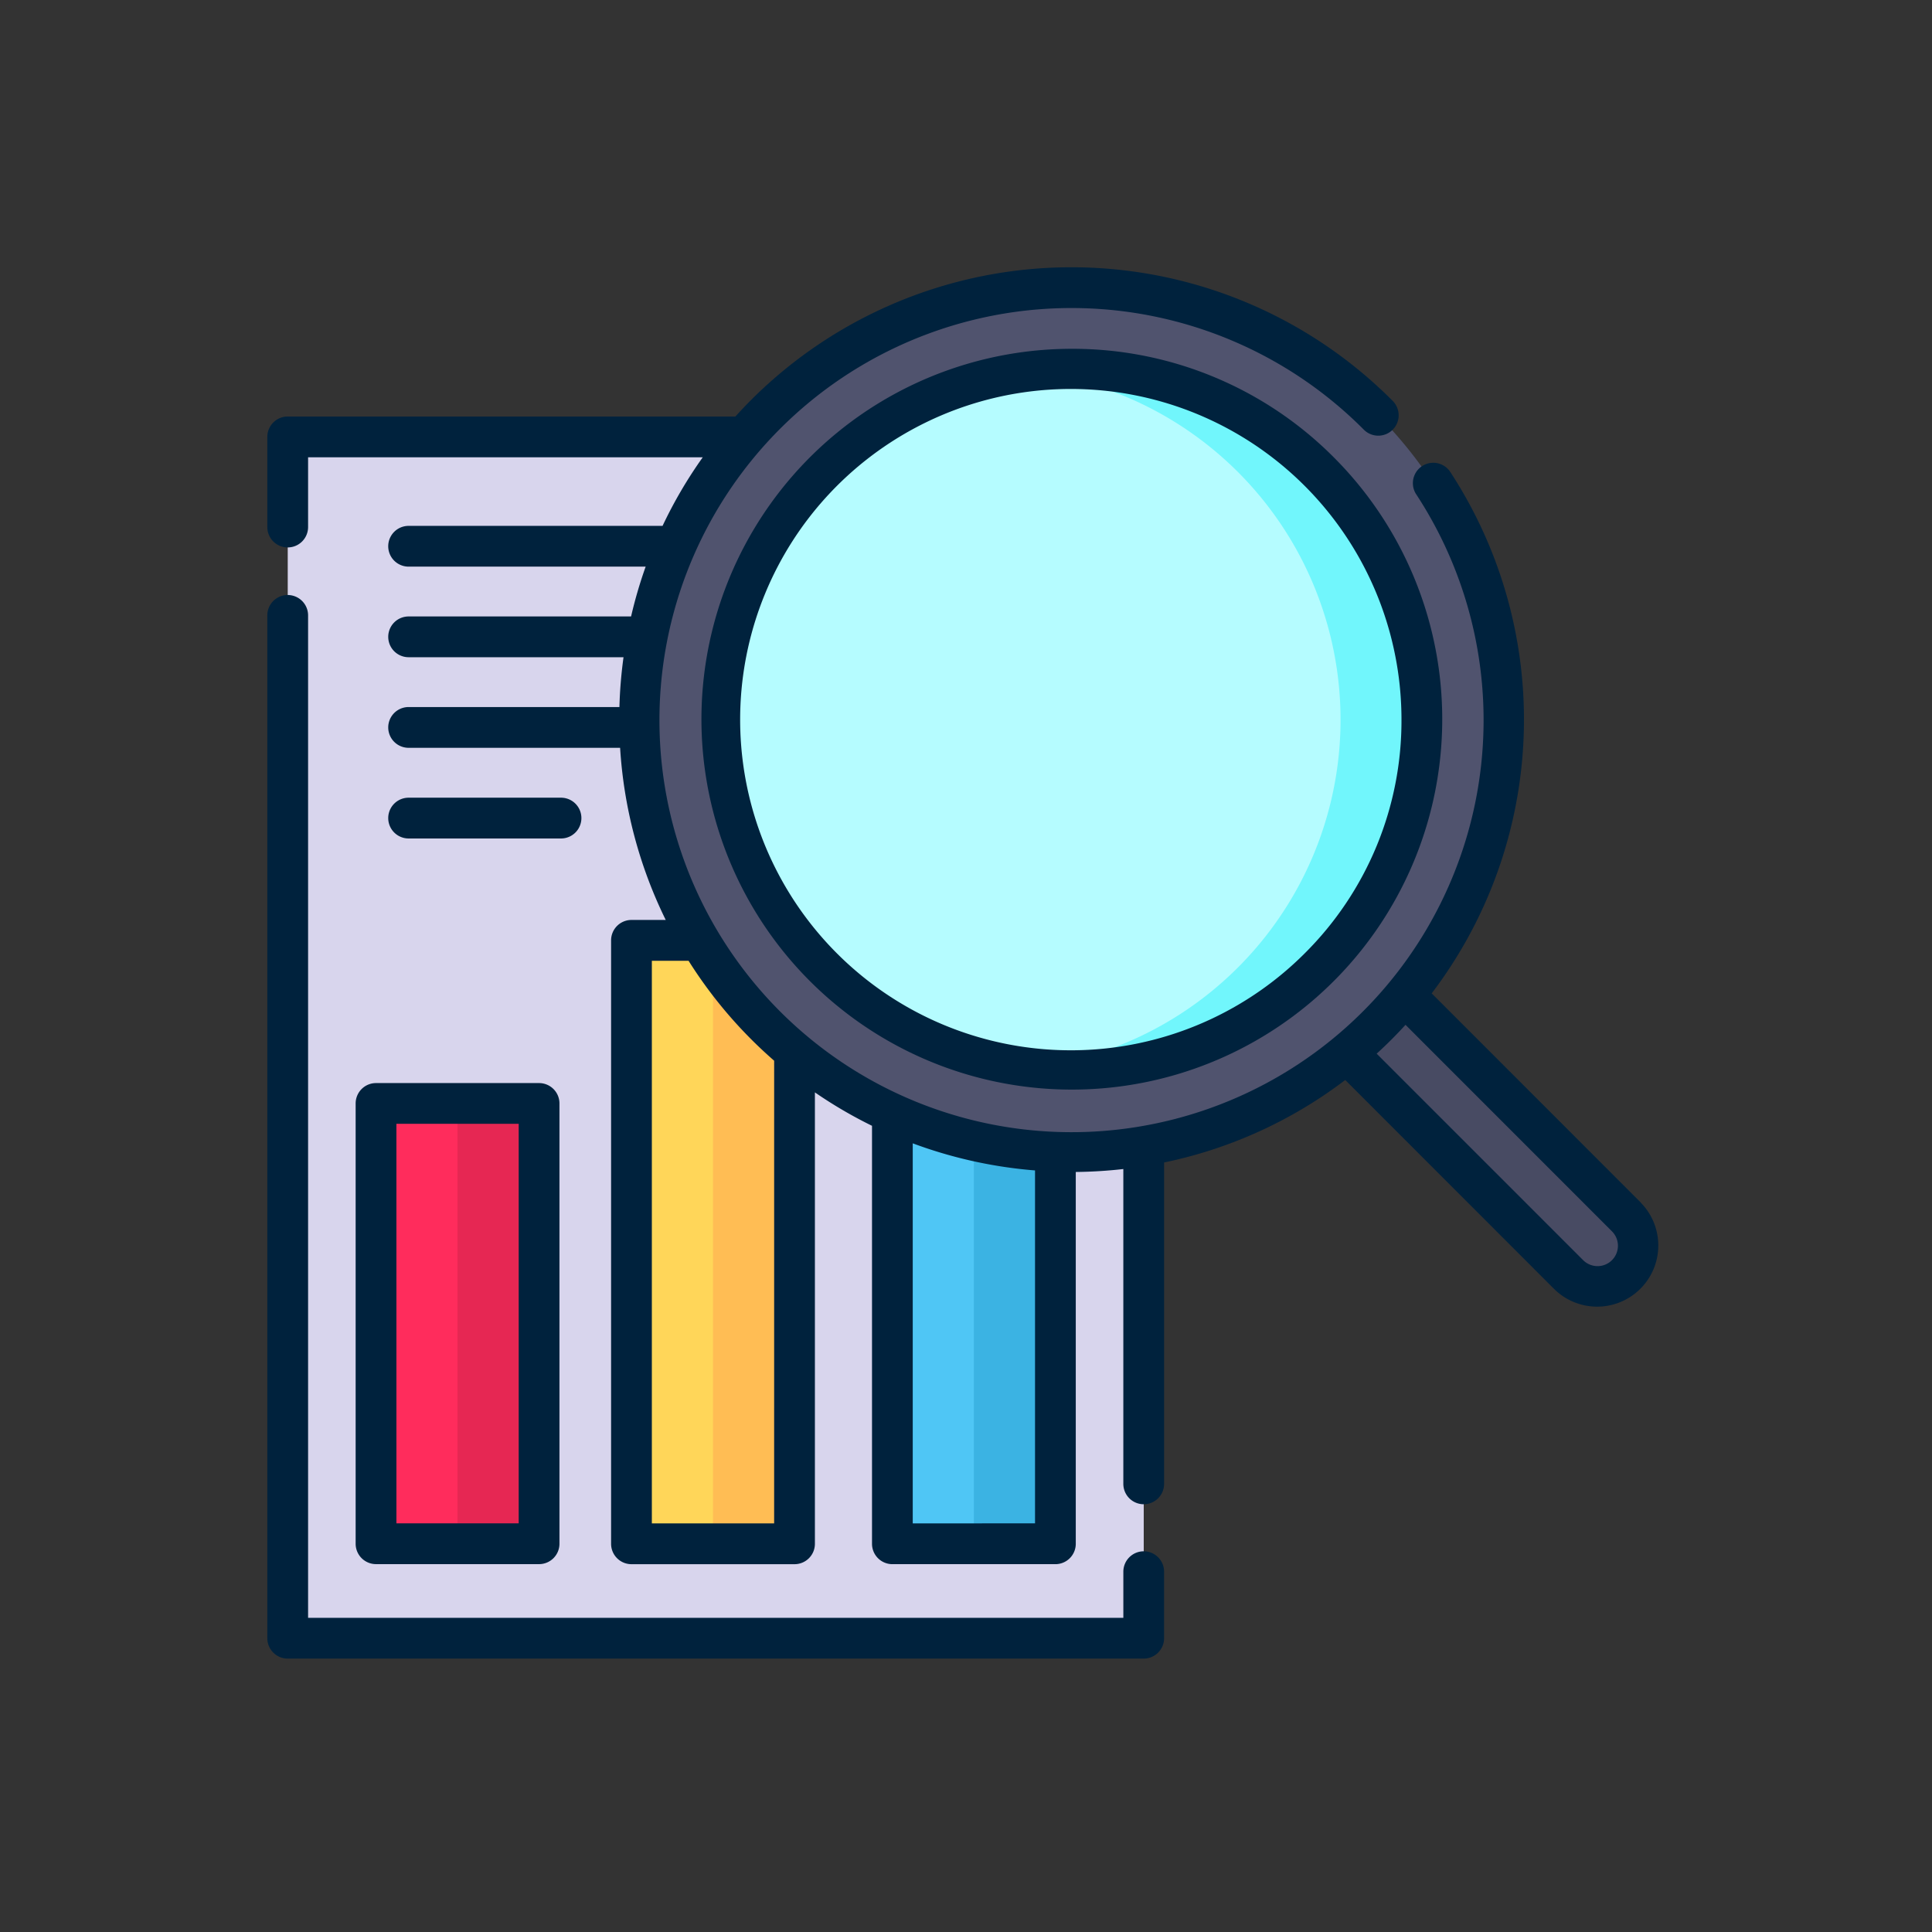 <svg xmlns="http://www.w3.org/2000/svg" width="159" height="159" viewBox="0 0 159 159">
  <rect x="0" y="0" width="159" height="159" fill="#333333" stroke="none"/>
  <g id="Grupo_16510" data-name="Grupo 16510" transform="translate(-2345 -1275)">
    <rect id="Rectángulo_3953" data-name="Rectángulo 3953" width="159" height="159" transform="translate(2345 1275)" fill="none"/>
    <g id="Grupo_16504" data-name="Grupo 16504" transform="translate(-69.84 -0.497)">
      <g id="Grupo_16472" data-name="Grupo 16472" transform="translate(2139.117 447.25)">
        <path id="Trazado_25580" data-name="Trazado 25580" d="M389.1,919.971a3.358,3.358,0,0,1-4.745,0L362.375,897.99l4.745-4.745L389.1,915.226A3.358,3.358,0,0,1,389.1,919.971Z" transform="translate(20.467 13.612)" fill="#484b63"/>
        <path id="Trazado_25581" data-name="Trazado 25581" d="M299,860.862h70.447v98.849H299Z" transform="translate(0.403 3.361)" fill="#d8d5ed"/>
        <path id="Trazado_25582" data-name="Trazado 25582" d="M304.518,902.518h13.418v36.229H304.518Z" transform="translate(2.151 16.548)" fill="#ff2c5c"/>
        <path id="Trazado_25583" data-name="Trazado 25583" d="M320.485,892.326H333.9v49.648H320.485Z" transform="translate(7.206 13.321)" fill="#ffd659"/>
        <path id="Trazado_25584" data-name="Trazado 25584" d="M336.792,896.063h13.419v44.728H336.792Z" transform="translate(12.368 14.504)" fill="#4fc6f5"/>
        <path id="Trazado_25585" data-name="Trazado 25585" d="M309.614,902.518h6.709v36.229h-6.709Z" transform="translate(3.764 16.548)" fill="#e62753"/>
        <path id="Trazado_25586" data-name="Trazado 25586" d="M325.581,892.326h6.709v49.648h-6.709Z" transform="translate(8.819 13.321)" fill="#ffbd54"/>
        <path id="Trazado_25587" data-name="Trazado 25587" d="M341.888,896.063H348.6v44.728h-6.709Z" transform="translate(13.981 14.504)" fill="#3bb3e3"/>
        <path id="Trazado_25588" data-name="Trazado 25588" d="M381.682,861.935a35.558,35.558,0,1,0,0,50.286A35.558,35.558,0,0,0,381.682,861.935Z" transform="translate(7.362 0.403)" fill="#50536e"/>
        <path id="Trazado_25589" data-name="Trazado 25589" d="M375.322,905.862a28.849,28.849,0,1,1,0-40.8A28.881,28.881,0,0,1,375.322,905.862Z" transform="translate(8.979 2.02)" fill="#b5fcff"/>
        <path id="Trazado_25590" data-name="Trazado 25590" d="M369.195,865.062a28.809,28.809,0,0,0-23.754-8.242,28.835,28.835,0,0,1,0,57.283,28.839,28.839,0,0,0,23.754-49.041Z" transform="translate(15.106 2.02)" fill="#71f6fc"/>
        <path id="Trazado_25591" data-name="Trazado 25591" d="M410.757,927.213,393.548,910a37.249,37.249,0,0,0,1.493-42.969,1.678,1.678,0,0,0-2.8,1.845,33.913,33.913,0,1,1-4.382-5.373l.092.092a1.677,1.677,0,1,0,2.38-2.363l-.1-.1a37.279,37.279,0,0,0-52.662,0q-.683.685-1.324,1.394H299.4a1.678,1.678,0,0,0-1.677,1.677v7.419a1.677,1.677,0,1,0,3.355,0v-5.74h32.48a36.821,36.821,0,0,0-3.307,5.643h-20.9a1.677,1.677,0,1,0,0,3.355h19.509a37.345,37.345,0,0,0-1.2,4.1H309.352a1.677,1.677,0,1,0,0,3.355h17.686a37.2,37.2,0,0,0-.338,4.1H309.352a1.678,1.678,0,0,0,0,3.356h17.405a37.3,37.3,0,0,0,3.755,14.166h-2.82a1.678,1.678,0,0,0-1.677,1.679V955.3a1.677,1.677,0,0,0,1.677,1.677h13.419a1.677,1.677,0,0,0,1.677-1.677V918.148a36.793,36.793,0,0,0,4.7,2.75v34.4a1.677,1.677,0,0,0,1.677,1.677H362.58a1.677,1.677,0,0,0,1.677-1.677v-30.6a37.818,37.818,0,0,0,3.914-.242v25.91a1.677,1.677,0,1,0,3.355,0v-26.45a36.978,36.978,0,0,0,14.908-6.788l17.2,17.208a5.033,5.033,0,0,0,7.119-7.116Zm-71.324,26.405H329.369v-46.3h3.022a37.2,37.2,0,0,0,5.181,6.487c.606.606,1.227,1.182,1.862,1.737Zm11.407,0V922.341a37.3,37.3,0,0,0,10.064,2.23v29.046Zm57.545-21.662a1.678,1.678,0,0,1-2.372,0l-16.993-16.994c.412-.377.816-.761,1.214-1.159s.783-.8,1.16-1.214l16.99,16.994A1.679,1.679,0,0,1,408.385,931.956Z" transform="translate(0 0)" fill="#00223d"/>
        <path id="Trazado_25592" data-name="Trazado 25592" d="M369.849,949.43a1.678,1.678,0,0,0-1.677,1.677v3.8H301.078v-82.5a1.677,1.677,0,1,0-3.355,0v84.176a1.677,1.677,0,0,0,1.677,1.677h70.448a1.677,1.677,0,0,0,1.677-1.677v-5.48A1.677,1.677,0,0,0,369.849,949.43Z" transform="translate(0 6.486)" fill="#00223d"/>
        <path id="Trazado_25593" data-name="Trazado 25593" d="M303.244,902.916v36.236a1.677,1.677,0,0,0,1.677,1.677H318.34a1.677,1.677,0,0,0,1.677-1.677V902.916a1.677,1.677,0,0,0-1.677-1.677H304.921A1.677,1.677,0,0,0,303.244,902.916Zm3.355,1.677h10.064v32.88H306.6Z" transform="translate(1.748 16.143)" fill="#00223d"/>
        <path id="Trazado_25594" data-name="Trazado 25594" d="M319.5,886.756a1.678,1.678,0,0,0,0-3.356H306.959a1.678,1.678,0,0,0,0,3.356Z" transform="translate(2.393 10.496)" fill="#00223d"/>
        <path id="Trazado_25595" data-name="Trazado 25595" d="M355.327,855.34a30.483,30.483,0,1,0,21.586,8.929A30.317,30.317,0,0,0,355.327,855.34Zm19.214,49.735a27.213,27.213,0,1,1,7.945-19.217A26.986,26.986,0,0,1,374.541,905.075Z" transform="translate(8.576 1.613)" fill="#00223d"/>
      </g>
    </g>
  </g>
</svg>

